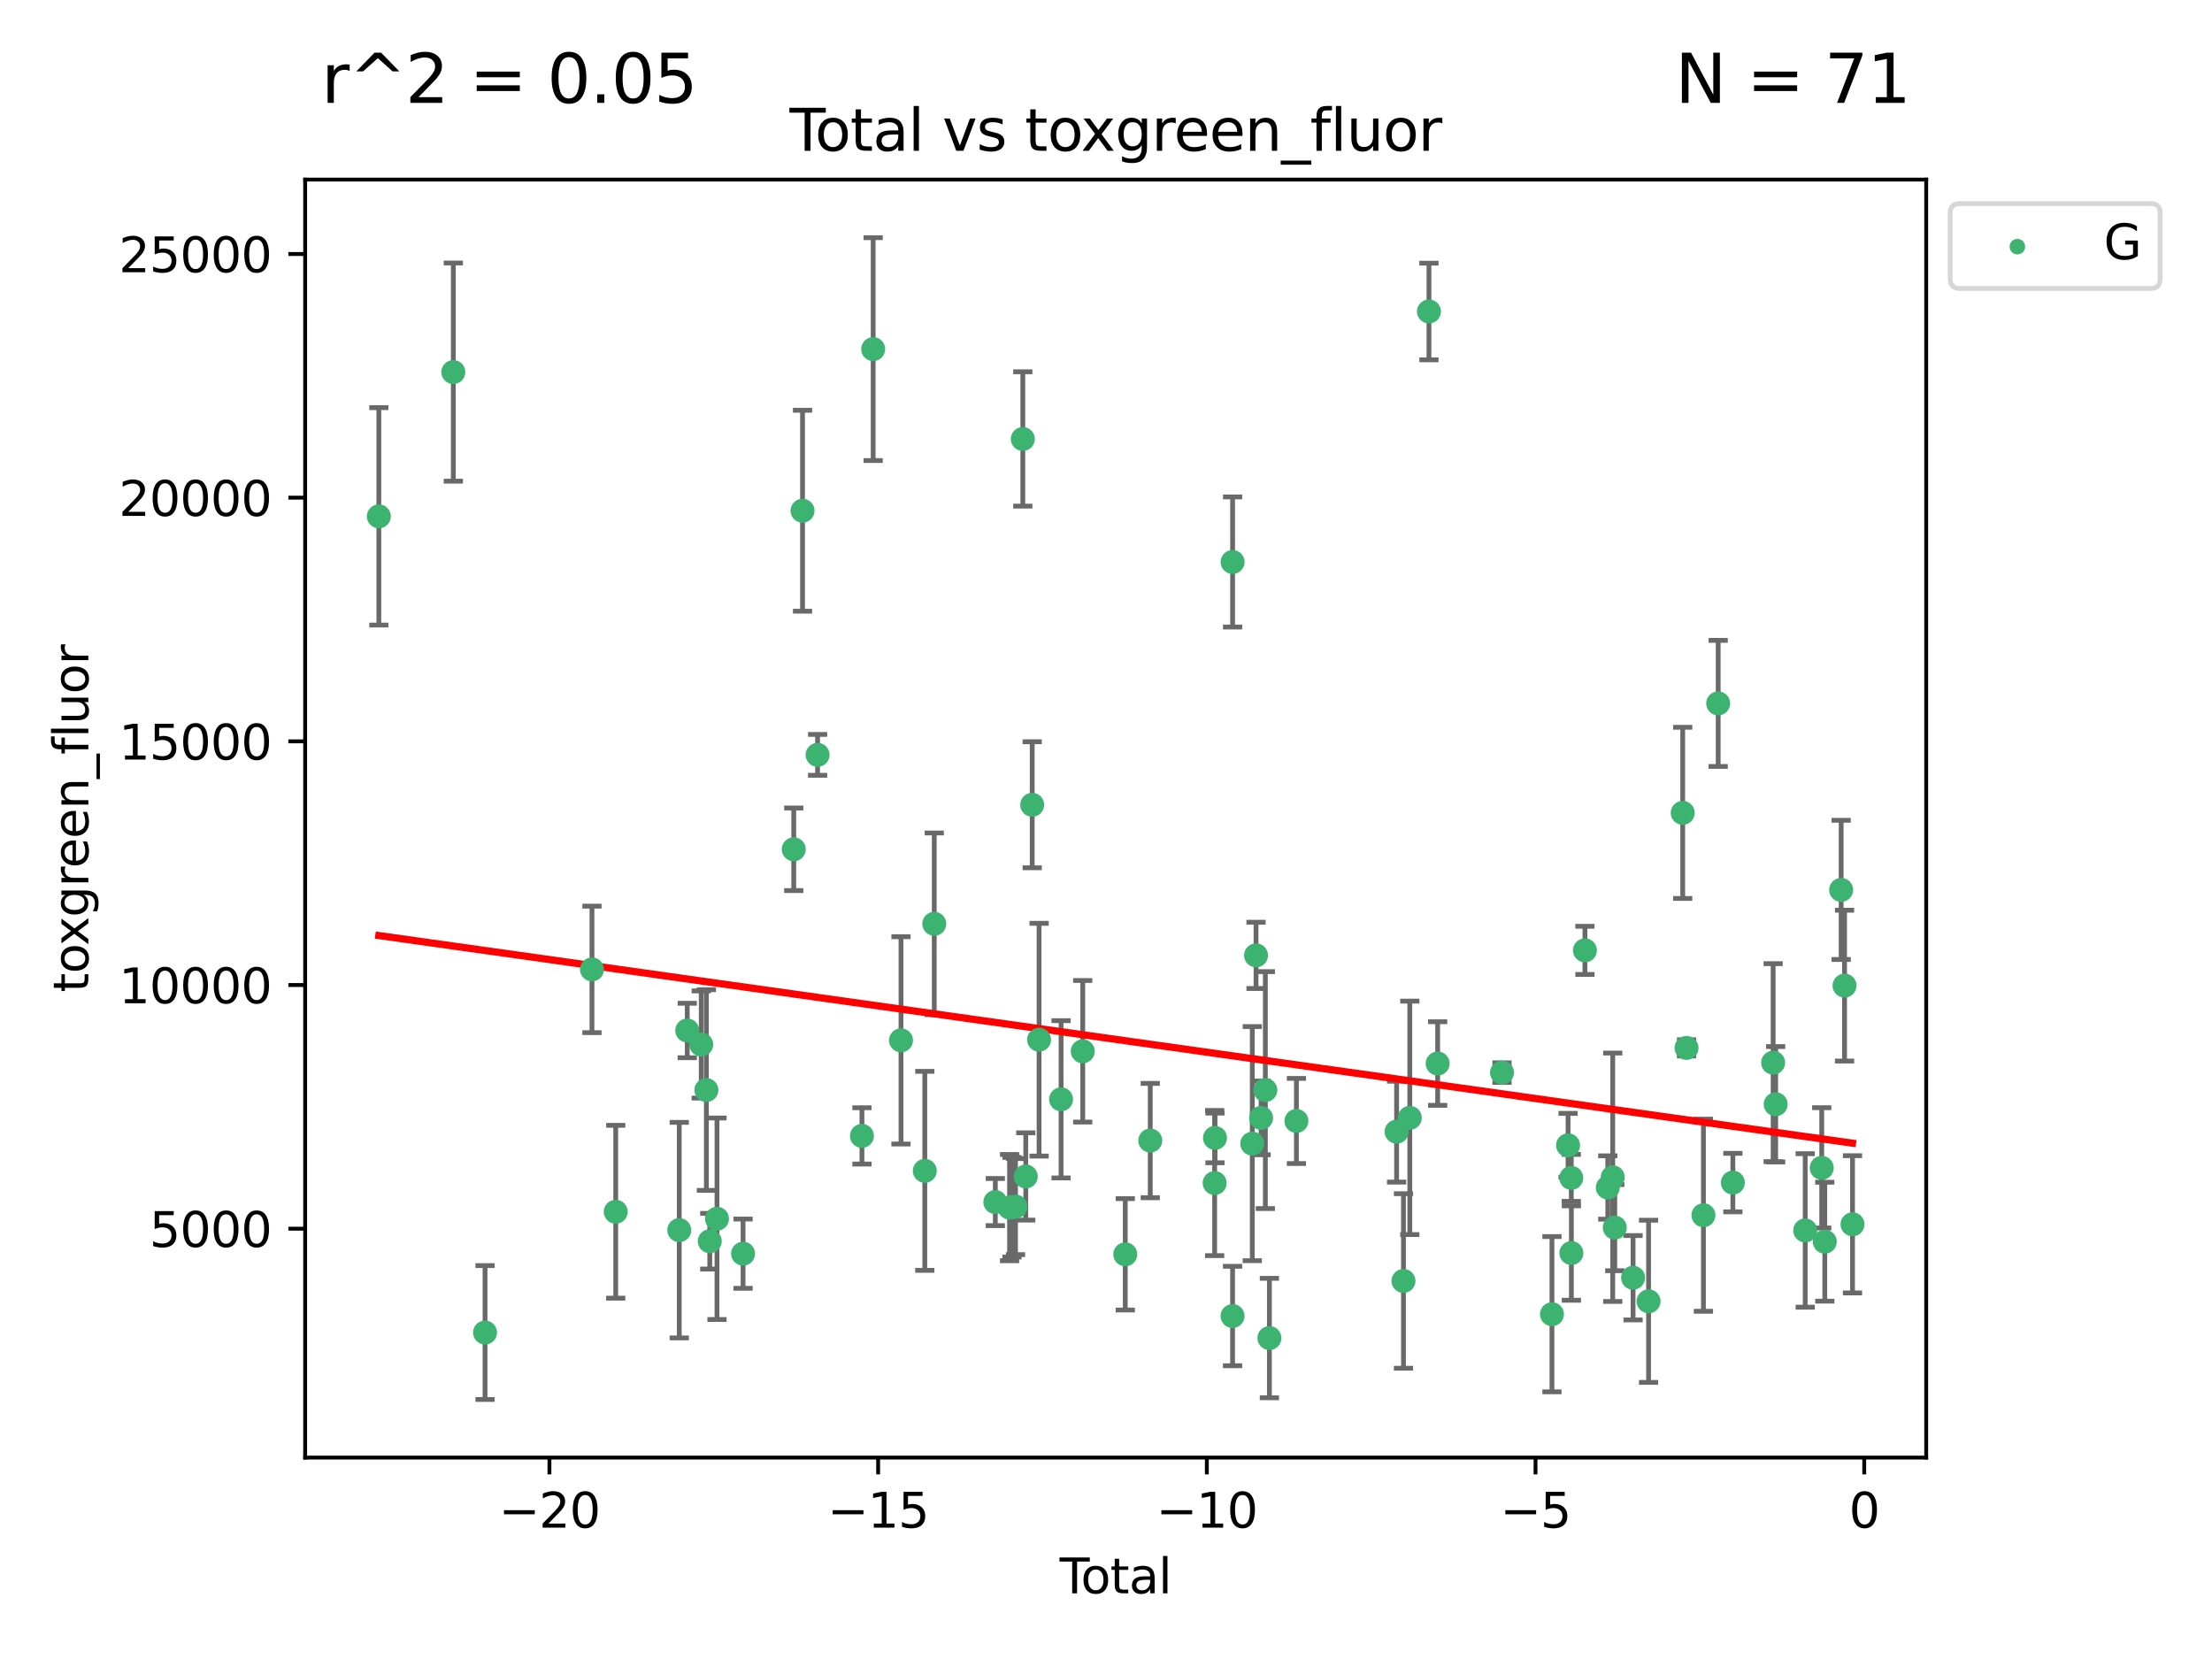 <?xml version="1.0" encoding="utf-8" standalone="no"?>
<!DOCTYPE svg PUBLIC "-//W3C//DTD SVG 1.1//EN"
  "http://www.w3.org/Graphics/SVG/1.1/DTD/svg11.dtd">
<svg xmlns:xlink="http://www.w3.org/1999/xlink" width="460.8pt" height="345.6pt" viewBox="0 0 460.8 345.6" xmlns="http://www.w3.org/2000/svg" version="1.1">
 <defs>
  <style type="text/css">*{stroke-linejoin: round; stroke-linecap: butt}</style>
 </defs>
 <g id="figure_1">
  <g id="patch_1">
   <path d="M 0 345.6 
L 460.8 345.6 
L 460.8 0 
L 0 0 
z
" style="fill: #ffffff"/>
  </g>
  <g id="axes_1">
   <g id="patch_2">
    <path d="M 63.571 303.64 
L 401.26 303.64 
L 401.26 37.411 
L 63.571 37.411 
z
" style="fill: #ffffff"/>
   </g>
   <g id="PathCollection_1">
    <defs>
     <path id="mcf0230a233" d="M 0 1.118 
C 0.297 1.118 0.581 1 0.791 0.791 
C 1 0.581 1.118 0.297 1.118 0 
C 1.118 -0.297 1 -0.581 0.791 -0.791 
C 0.581 -1 0.297 -1.118 0 -1.118 
C -0.297 -1.118 -0.581 -1 -0.791 -0.791 
C -1 -0.581 -1.118 -0.297 -1.118 0 
C -1.118 0.297 -1 0.581 -0.791 0.791 
C -0.581 1 -0.297 1.118 0 1.118 
z
" style="stroke: #3cb371"/>
    </defs>
    <g clip-path="url(#pb4d93999d5)">
     <use xlink:href="#mcf0230a233" x="78.921" y="107.565" style="fill: #3cb371; stroke: #3cb371"/>
     <use xlink:href="#mcf0230a233" x="94.433" y="77.509" style="fill: #3cb371; stroke: #3cb371"/>
     <use xlink:href="#mcf0230a233" x="101.045" y="277.592" style="fill: #3cb371; stroke: #3cb371"/>
     <use xlink:href="#mcf0230a233" x="123.318" y="201.943" style="fill: #3cb371; stroke: #3cb371"/>
     <use xlink:href="#mcf0230a233" x="128.267" y="252.429" style="fill: #3cb371; stroke: #3cb371"/>
     <use xlink:href="#mcf0230a233" x="141.503" y="256.257" style="fill: #3cb371; stroke: #3cb371"/>
     <use xlink:href="#mcf0230a233" x="143.164" y="214.671" style="fill: #3cb371; stroke: #3cb371"/>
     <use xlink:href="#mcf0230a233" x="146.08" y="217.587" style="fill: #3cb371; stroke: #3cb371"/>
     <use xlink:href="#mcf0230a233" x="147.153" y="227.079" style="fill: #3cb371; stroke: #3cb371"/>
     <use xlink:href="#mcf0230a233" x="147.857" y="258.569" style="fill: #3cb371; stroke: #3cb371"/>
     <use xlink:href="#mcf0230a233" x="149.361" y="253.888" style="fill: #3cb371; stroke: #3cb371"/>
     <use xlink:href="#mcf0230a233" x="154.794" y="261.16" style="fill: #3cb371; stroke: #3cb371"/>
     <use xlink:href="#mcf0230a233" x="165.352" y="176.924" style="fill: #3cb371; stroke: #3cb371"/>
     <use xlink:href="#mcf0230a233" x="167.181" y="106.389" style="fill: #3cb371; stroke: #3cb371"/>
     <use xlink:href="#mcf0230a233" x="170.319" y="157.248" style="fill: #3cb371; stroke: #3cb371"/>
     <use xlink:href="#mcf0230a233" x="179.557" y="236.628" style="fill: #3cb371; stroke: #3cb371"/>
     <use xlink:href="#mcf0230a233" x="181.897" y="72.725" style="fill: #3cb371; stroke: #3cb371"/>
     <use xlink:href="#mcf0230a233" x="187.695" y="216.725" style="fill: #3cb371; stroke: #3cb371"/>
     <use xlink:href="#mcf0230a233" x="192.654" y="243.908" style="fill: #3cb371; stroke: #3cb371"/>
     <use xlink:href="#mcf0230a233" x="194.625" y="192.447" style="fill: #3cb371; stroke: #3cb371"/>
     <use xlink:href="#mcf0230a233" x="207.343" y="250.411" style="fill: #3cb371; stroke: #3cb371"/>
     <use xlink:href="#mcf0230a233" x="210.311" y="251.563" style="fill: #3cb371; stroke: #3cb371"/>
     <use xlink:href="#mcf0230a233" x="210.815" y="251.486" style="fill: #3cb371; stroke: #3cb371"/>
     <use xlink:href="#mcf0230a233" x="211.547" y="251.355" style="fill: #3cb371; stroke: #3cb371"/>
     <use xlink:href="#mcf0230a233" x="213.07" y="91.446" style="fill: #3cb371; stroke: #3cb371"/>
     <use xlink:href="#mcf0230a233" x="213.687" y="245.08" style="fill: #3cb371; stroke: #3cb371"/>
     <use xlink:href="#mcf0230a233" x="215.025" y="167.65" style="fill: #3cb371; stroke: #3cb371"/>
     <use xlink:href="#mcf0230a233" x="216.46" y="216.587" style="fill: #3cb371; stroke: #3cb371"/>
     <use xlink:href="#mcf0230a233" x="221.039" y="229.006" style="fill: #3cb371; stroke: #3cb371"/>
     <use xlink:href="#mcf0230a233" x="225.556" y="219.004" style="fill: #3cb371; stroke: #3cb371"/>
     <use xlink:href="#mcf0230a233" x="234.414" y="261.299" style="fill: #3cb371; stroke: #3cb371"/>
     <use xlink:href="#mcf0230a233" x="239.622" y="237.6" style="fill: #3cb371; stroke: #3cb371"/>
     <use xlink:href="#mcf0230a233" x="253.034" y="246.45" style="fill: #3cb371; stroke: #3cb371"/>
     <use xlink:href="#mcf0230a233" x="253.105" y="237.051" style="fill: #3cb371; stroke: #3cb371"/>
     <use xlink:href="#mcf0230a233" x="256.765" y="274.151" style="fill: #3cb371; stroke: #3cb371"/>
     <use xlink:href="#mcf0230a233" x="256.773" y="117.071" style="fill: #3cb371; stroke: #3cb371"/>
     <use xlink:href="#mcf0230a233" x="260.874" y="238.241" style="fill: #3cb371; stroke: #3cb371"/>
     <use xlink:href="#mcf0230a233" x="261.654" y="199.022" style="fill: #3cb371; stroke: #3cb371"/>
     <use xlink:href="#mcf0230a233" x="262.71" y="232.881" style="fill: #3cb371; stroke: #3cb371"/>
     <use xlink:href="#mcf0230a233" x="263.595" y="227.084" style="fill: #3cb371; stroke: #3cb371"/>
     <use xlink:href="#mcf0230a233" x="264.439" y="278.742" style="fill: #3cb371; stroke: #3cb371"/>
     <use xlink:href="#mcf0230a233" x="270.065" y="233.518" style="fill: #3cb371; stroke: #3cb371"/>
     <use xlink:href="#mcf0230a233" x="290.936" y="235.747" style="fill: #3cb371; stroke: #3cb371"/>
     <use xlink:href="#mcf0230a233" x="292.369" y="266.846" style="fill: #3cb371; stroke: #3cb371"/>
     <use xlink:href="#mcf0230a233" x="293.688" y="232.867" style="fill: #3cb371; stroke: #3cb371"/>
     <use xlink:href="#mcf0230a233" x="297.679" y="64.887" style="fill: #3cb371; stroke: #3cb371"/>
     <use xlink:href="#mcf0230a233" x="299.491" y="221.552" style="fill: #3cb371; stroke: #3cb371"/>
     <use xlink:href="#mcf0230a233" x="312.896" y="223.44" style="fill: #3cb371; stroke: #3cb371"/>
     <use xlink:href="#mcf0230a233" x="323.301" y="273.771" style="fill: #3cb371; stroke: #3cb371"/>
     <use xlink:href="#mcf0230a233" x="326.658" y="238.585" style="fill: #3cb371; stroke: #3cb371"/>
     <use xlink:href="#mcf0230a233" x="327.33" y="245.377" style="fill: #3cb371; stroke: #3cb371"/>
     <use xlink:href="#mcf0230a233" x="327.345" y="261.033" style="fill: #3cb371; stroke: #3cb371"/>
     <use xlink:href="#mcf0230a233" x="330.17" y="197.977" style="fill: #3cb371; stroke: #3cb371"/>
     <use xlink:href="#mcf0230a233" x="334.93" y="247.376" style="fill: #3cb371; stroke: #3cb371"/>
     <use xlink:href="#mcf0230a233" x="335.961" y="245.248" style="fill: #3cb371; stroke: #3cb371"/>
     <use xlink:href="#mcf0230a233" x="336.386" y="255.732" style="fill: #3cb371; stroke: #3cb371"/>
     <use xlink:href="#mcf0230a233" x="340.199" y="266.175" style="fill: #3cb371; stroke: #3cb371"/>
     <use xlink:href="#mcf0230a233" x="343.428" y="271.087" style="fill: #3cb371; stroke: #3cb371"/>
     <use xlink:href="#mcf0230a233" x="350.539" y="169.334" style="fill: #3cb371; stroke: #3cb371"/>
     <use xlink:href="#mcf0230a233" x="351.337" y="218.299" style="fill: #3cb371; stroke: #3cb371"/>
     <use xlink:href="#mcf0230a233" x="354.857" y="253.152" style="fill: #3cb371; stroke: #3cb371"/>
     <use xlink:href="#mcf0230a233" x="357.93" y="146.532" style="fill: #3cb371; stroke: #3cb371"/>
     <use xlink:href="#mcf0230a233" x="360.986" y="246.359" style="fill: #3cb371; stroke: #3cb371"/>
     <use xlink:href="#mcf0230a233" x="369.378" y="221.369" style="fill: #3cb371; stroke: #3cb371"/>
     <use xlink:href="#mcf0230a233" x="369.905" y="230.038" style="fill: #3cb371; stroke: #3cb371"/>
     <use xlink:href="#mcf0230a233" x="376.056" y="256.326" style="fill: #3cb371; stroke: #3cb371"/>
     <use xlink:href="#mcf0230a233" x="379.501" y="243.286" style="fill: #3cb371; stroke: #3cb371"/>
     <use xlink:href="#mcf0230a233" x="380.138" y="258.666" style="fill: #3cb371; stroke: #3cb371"/>
     <use xlink:href="#mcf0230a233" x="383.546" y="185.381" style="fill: #3cb371; stroke: #3cb371"/>
     <use xlink:href="#mcf0230a233" x="384.255" y="205.324" style="fill: #3cb371; stroke: #3cb371"/>
     <use xlink:href="#mcf0230a233" x="385.911" y="255.045" style="fill: #3cb371; stroke: #3cb371"/>
    </g>
   </g>
   <g id="matplotlib.axis_1">
    <g id="xtick_1">
     <g id="line2d_1">
      <defs>
       <path id="m6a1cb4bdf8" d="M 0 0 
L 0 3.5 
" style="stroke: #000000; stroke-width: 0.8"/>
      </defs>
      <g>
       <use xlink:href="#m6a1cb4bdf8" x="114.457" y="303.64" style="stroke: #000000; stroke-width: 0.8"/>
      </g>
     </g>
     <g id="text_1">
      <!-- −20 -->
      <g transform="translate(103.905 318.238)scale(0.1 -0.1)">
       <defs>
        <path id="DejaVuSans-2212" d="M 678 2272 
L 4684 2272 
L 4684 1741 
L 678 1741 
L 678 2272 
z
" transform="scale(0.016)"/>
        <path id="DejaVuSans-32" d="M 1228 531 
L 3431 531 
L 3431 0 
L 469 0 
L 469 531 
Q 828 903 1448 1529 
Q 2069 2156 2228 2338 
Q 2531 2678 2651 2914 
Q 2772 3150 2772 3378 
Q 2772 3750 2511 3984 
Q 2250 4219 1831 4219 
Q 1534 4219 1204 4116 
Q 875 4013 500 3803 
L 500 4441 
Q 881 4594 1212 4672 
Q 1544 4750 1819 4750 
Q 2544 4750 2975 4387 
Q 3406 4025 3406 3419 
Q 3406 3131 3298 2873 
Q 3191 2616 2906 2266 
Q 2828 2175 2409 1742 
Q 1991 1309 1228 531 
z
" transform="scale(0.016)"/>
        <path id="DejaVuSans-30" d="M 2034 4250 
Q 1547 4250 1301 3770 
Q 1056 3291 1056 2328 
Q 1056 1369 1301 889 
Q 1547 409 2034 409 
Q 2525 409 2770 889 
Q 3016 1369 3016 2328 
Q 3016 3291 2770 3770 
Q 2525 4250 2034 4250 
z
M 2034 4750 
Q 2819 4750 3233 4129 
Q 3647 3509 3647 2328 
Q 3647 1150 3233 529 
Q 2819 -91 2034 -91 
Q 1250 -91 836 529 
Q 422 1150 422 2328 
Q 422 3509 836 4129 
Q 1250 4750 2034 4750 
z
" transform="scale(0.016)"/>
       </defs>
       <use xlink:href="#DejaVuSans-2212"/>
       <use xlink:href="#DejaVuSans-32" x="83.789"/>
       <use xlink:href="#DejaVuSans-30" x="147.412"/>
      </g>
     </g>
    </g>
    <g id="xtick_2">
     <g id="line2d_2">
      <g>
       <use xlink:href="#m6a1cb4bdf8" x="182.931" y="303.64" style="stroke: #000000; stroke-width: 0.8"/>
      </g>
     </g>
     <g id="text_2">
      <!-- −15 -->
      <g transform="translate(172.379 318.238)scale(0.1 -0.1)">
       <defs>
        <path id="DejaVuSans-31" d="M 794 531 
L 1825 531 
L 1825 4091 
L 703 3866 
L 703 4441 
L 1819 4666 
L 2450 4666 
L 2450 531 
L 3481 531 
L 3481 0 
L 794 0 
L 794 531 
z
" transform="scale(0.016)"/>
        <path id="DejaVuSans-35" d="M 691 4666 
L 3169 4666 
L 3169 4134 
L 1269 4134 
L 1269 2991 
Q 1406 3038 1543 3061 
Q 1681 3084 1819 3084 
Q 2600 3084 3056 2656 
Q 3513 2228 3513 1497 
Q 3513 744 3044 326 
Q 2575 -91 1722 -91 
Q 1428 -91 1123 -41 
Q 819 9 494 109 
L 494 744 
Q 775 591 1075 516 
Q 1375 441 1709 441 
Q 2250 441 2565 725 
Q 2881 1009 2881 1497 
Q 2881 1984 2565 2268 
Q 2250 2553 1709 2553 
Q 1456 2553 1204 2497 
Q 953 2441 691 2322 
L 691 4666 
z
" transform="scale(0.016)"/>
       </defs>
       <use xlink:href="#DejaVuSans-2212"/>
       <use xlink:href="#DejaVuSans-31" x="83.789"/>
       <use xlink:href="#DejaVuSans-35" x="147.412"/>
      </g>
     </g>
    </g>
    <g id="xtick_3">
     <g id="line2d_3">
      <g>
       <use xlink:href="#m6a1cb4bdf8" x="251.405" y="303.64" style="stroke: #000000; stroke-width: 0.8"/>
      </g>
     </g>
     <g id="text_3">
      <!-- −10 -->
      <g transform="translate(240.852 318.238)scale(0.1 -0.1)">
       <use xlink:href="#DejaVuSans-2212"/>
       <use xlink:href="#DejaVuSans-31" x="83.789"/>
       <use xlink:href="#DejaVuSans-30" x="147.412"/>
      </g>
     </g>
    </g>
    <g id="xtick_4">
     <g id="line2d_4">
      <g>
       <use xlink:href="#m6a1cb4bdf8" x="319.878" y="303.64" style="stroke: #000000; stroke-width: 0.8"/>
      </g>
     </g>
     <g id="text_4">
      <!-- −5 -->
      <g transform="translate(312.507 318.238)scale(0.1 -0.1)">
       <use xlink:href="#DejaVuSans-2212"/>
       <use xlink:href="#DejaVuSans-35" x="83.789"/>
      </g>
     </g>
    </g>
    <g id="xtick_5">
     <g id="line2d_5">
      <g>
       <use xlink:href="#m6a1cb4bdf8" x="388.352" y="303.64" style="stroke: #000000; stroke-width: 0.8"/>
      </g>
     </g>
     <g id="text_5">
      <!-- 0 -->
      <g transform="translate(385.171 318.238)scale(0.1 -0.1)">
       <use xlink:href="#DejaVuSans-30"/>
      </g>
     </g>
    </g>
    <g id="text_6">
     <!-- Total -->
     <g transform="translate(220.739 331.917)scale(0.1 -0.1)">
      <defs>
       <path id="DejaVuSans-54" d="M -19 4666 
L 3928 4666 
L 3928 4134 
L 2272 4134 
L 2272 0 
L 1638 0 
L 1638 4134 
L -19 4134 
L -19 4666 
z
" transform="scale(0.016)"/>
       <path id="DejaVuSans-6f" d="M 1959 3097 
Q 1497 3097 1228 2736 
Q 959 2375 959 1747 
Q 959 1119 1226 758 
Q 1494 397 1959 397 
Q 2419 397 2687 759 
Q 2956 1122 2956 1747 
Q 2956 2369 2687 2733 
Q 2419 3097 1959 3097 
z
M 1959 3584 
Q 2709 3584 3137 3096 
Q 3566 2609 3566 1747 
Q 3566 888 3137 398 
Q 2709 -91 1959 -91 
Q 1206 -91 779 398 
Q 353 888 353 1747 
Q 353 2609 779 3096 
Q 1206 3584 1959 3584 
z
" transform="scale(0.016)"/>
       <path id="DejaVuSans-74" d="M 1172 4494 
L 1172 3500 
L 2356 3500 
L 2356 3053 
L 1172 3053 
L 1172 1153 
Q 1172 725 1289 603 
Q 1406 481 1766 481 
L 2356 481 
L 2356 0 
L 1766 0 
Q 1100 0 847 248 
Q 594 497 594 1153 
L 594 3053 
L 172 3053 
L 172 3500 
L 594 3500 
L 594 4494 
L 1172 4494 
z
" transform="scale(0.016)"/>
       <path id="DejaVuSans-61" d="M 2194 1759 
Q 1497 1759 1228 1600 
Q 959 1441 959 1056 
Q 959 750 1161 570 
Q 1363 391 1709 391 
Q 2188 391 2477 730 
Q 2766 1069 2766 1631 
L 2766 1759 
L 2194 1759 
z
M 3341 1997 
L 3341 0 
L 2766 0 
L 2766 531 
Q 2569 213 2275 61 
Q 1981 -91 1556 -91 
Q 1019 -91 701 211 
Q 384 513 384 1019 
Q 384 1609 779 1909 
Q 1175 2209 1959 2209 
L 2766 2209 
L 2766 2266 
Q 2766 2663 2505 2880 
Q 2244 3097 1772 3097 
Q 1472 3097 1187 3025 
Q 903 2953 641 2809 
L 641 3341 
Q 956 3463 1253 3523 
Q 1550 3584 1831 3584 
Q 2591 3584 2966 3190 
Q 3341 2797 3341 1997 
z
" transform="scale(0.016)"/>
       <path id="DejaVuSans-6c" d="M 603 4863 
L 1178 4863 
L 1178 0 
L 603 0 
L 603 4863 
z
" transform="scale(0.016)"/>
      </defs>
      <use xlink:href="#DejaVuSans-54"/>
      <use xlink:href="#DejaVuSans-6f" x="44.084"/>
      <use xlink:href="#DejaVuSans-74" x="105.266"/>
      <use xlink:href="#DejaVuSans-61" x="144.475"/>
      <use xlink:href="#DejaVuSans-6c" x="205.754"/>
     </g>
    </g>
   </g>
   <g id="matplotlib.axis_2">
    <g id="ytick_1">
     <g id="line2d_6">
      <defs>
       <path id="mf0aceca98b" d="M 0 0 
L -3.5 0 
" style="stroke: #000000; stroke-width: 0.8"/>
      </defs>
      <g>
       <use xlink:href="#mf0aceca98b" x="63.571" y="255.959" style="stroke: #000000; stroke-width: 0.8"/>
      </g>
     </g>
     <g id="text_7">
      <!-- 5000 -->
      <g transform="translate(31.121 259.758)scale(0.1 -0.1)">
       <use xlink:href="#DejaVuSans-35"/>
       <use xlink:href="#DejaVuSans-30" x="63.623"/>
       <use xlink:href="#DejaVuSans-30" x="127.246"/>
       <use xlink:href="#DejaVuSans-30" x="190.869"/>
      </g>
     </g>
    </g>
    <g id="ytick_2">
     <g id="line2d_7">
      <g>
       <use xlink:href="#mf0aceca98b" x="63.571" y="205.197" style="stroke: #000000; stroke-width: 0.8"/>
      </g>
     </g>
     <g id="text_8">
      <!-- 10000 -->
      <g transform="translate(24.759 208.997)scale(0.1 -0.1)">
       <use xlink:href="#DejaVuSans-31"/>
       <use xlink:href="#DejaVuSans-30" x="63.623"/>
       <use xlink:href="#DejaVuSans-30" x="127.246"/>
       <use xlink:href="#DejaVuSans-30" x="190.869"/>
       <use xlink:href="#DejaVuSans-30" x="254.492"/>
      </g>
     </g>
    </g>
    <g id="ytick_3">
     <g id="line2d_8">
      <g>
       <use xlink:href="#mf0aceca98b" x="63.571" y="154.436" style="stroke: #000000; stroke-width: 0.8"/>
      </g>
     </g>
     <g id="text_9">
      <!-- 15000 -->
      <g transform="translate(24.759 158.235)scale(0.1 -0.1)">
       <use xlink:href="#DejaVuSans-31"/>
       <use xlink:href="#DejaVuSans-35" x="63.623"/>
       <use xlink:href="#DejaVuSans-30" x="127.246"/>
       <use xlink:href="#DejaVuSans-30" x="190.869"/>
       <use xlink:href="#DejaVuSans-30" x="254.492"/>
      </g>
     </g>
    </g>
    <g id="ytick_4">
     <g id="line2d_9">
      <g>
       <use xlink:href="#mf0aceca98b" x="63.571" y="103.674" style="stroke: #000000; stroke-width: 0.8"/>
      </g>
     </g>
     <g id="text_10">
      <!-- 20000 -->
      <g transform="translate(24.759 107.473)scale(0.1 -0.1)">
       <use xlink:href="#DejaVuSans-32"/>
       <use xlink:href="#DejaVuSans-30" x="63.623"/>
       <use xlink:href="#DejaVuSans-30" x="127.246"/>
       <use xlink:href="#DejaVuSans-30" x="190.869"/>
       <use xlink:href="#DejaVuSans-30" x="254.492"/>
      </g>
     </g>
    </g>
    <g id="ytick_5">
     <g id="line2d_10">
      <g>
       <use xlink:href="#mf0aceca98b" x="63.571" y="52.912" style="stroke: #000000; stroke-width: 0.8"/>
      </g>
     </g>
     <g id="text_11">
      <!-- 25000 -->
      <g transform="translate(24.759 56.711)scale(0.1 -0.1)">
       <use xlink:href="#DejaVuSans-32"/>
       <use xlink:href="#DejaVuSans-35" x="63.623"/>
       <use xlink:href="#DejaVuSans-30" x="127.246"/>
       <use xlink:href="#DejaVuSans-30" x="190.869"/>
       <use xlink:href="#DejaVuSans-30" x="254.492"/>
      </g>
     </g>
    </g>
    <g id="text_12">
     <!-- toxgreen_fluor -->
     <g transform="translate(18.401 206.72)rotate(-90)scale(0.1 -0.1)">
      <defs>
       <path id="DejaVuSans-78" d="M 3513 3500 
L 2247 1797 
L 3578 0 
L 2900 0 
L 1881 1375 
L 863 0 
L 184 0 
L 1544 1831 
L 300 3500 
L 978 3500 
L 1906 2253 
L 2834 3500 
L 3513 3500 
z
" transform="scale(0.016)"/>
       <path id="DejaVuSans-67" d="M 2906 1791 
Q 2906 2416 2648 2759 
Q 2391 3103 1925 3103 
Q 1463 3103 1205 2759 
Q 947 2416 947 1791 
Q 947 1169 1205 825 
Q 1463 481 1925 481 
Q 2391 481 2648 825 
Q 2906 1169 2906 1791 
z
M 3481 434 
Q 3481 -459 3084 -895 
Q 2688 -1331 1869 -1331 
Q 1566 -1331 1297 -1286 
Q 1028 -1241 775 -1147 
L 775 -588 
Q 1028 -725 1275 -790 
Q 1522 -856 1778 -856 
Q 2344 -856 2625 -561 
Q 2906 -266 2906 331 
L 2906 616 
Q 2728 306 2450 153 
Q 2172 0 1784 0 
Q 1141 0 747 490 
Q 353 981 353 1791 
Q 353 2603 747 3093 
Q 1141 3584 1784 3584 
Q 2172 3584 2450 3431 
Q 2728 3278 2906 2969 
L 2906 3500 
L 3481 3500 
L 3481 434 
z
" transform="scale(0.016)"/>
       <path id="DejaVuSans-72" d="M 2631 2963 
Q 2534 3019 2420 3045 
Q 2306 3072 2169 3072 
Q 1681 3072 1420 2755 
Q 1159 2438 1159 1844 
L 1159 0 
L 581 0 
L 581 3500 
L 1159 3500 
L 1159 2956 
Q 1341 3275 1631 3429 
Q 1922 3584 2338 3584 
Q 2397 3584 2469 3576 
Q 2541 3569 2628 3553 
L 2631 2963 
z
" transform="scale(0.016)"/>
       <path id="DejaVuSans-65" d="M 3597 1894 
L 3597 1613 
L 953 1613 
Q 991 1019 1311 708 
Q 1631 397 2203 397 
Q 2534 397 2845 478 
Q 3156 559 3463 722 
L 3463 178 
Q 3153 47 2828 -22 
Q 2503 -91 2169 -91 
Q 1331 -91 842 396 
Q 353 884 353 1716 
Q 353 2575 817 3079 
Q 1281 3584 2069 3584 
Q 2775 3584 3186 3129 
Q 3597 2675 3597 1894 
z
M 3022 2063 
Q 3016 2534 2758 2815 
Q 2500 3097 2075 3097 
Q 1594 3097 1305 2825 
Q 1016 2553 972 2059 
L 3022 2063 
z
" transform="scale(0.016)"/>
       <path id="DejaVuSans-6e" d="M 3513 2113 
L 3513 0 
L 2938 0 
L 2938 2094 
Q 2938 2591 2744 2837 
Q 2550 3084 2163 3084 
Q 1697 3084 1428 2787 
Q 1159 2491 1159 1978 
L 1159 0 
L 581 0 
L 581 3500 
L 1159 3500 
L 1159 2956 
Q 1366 3272 1645 3428 
Q 1925 3584 2291 3584 
Q 2894 3584 3203 3211 
Q 3513 2838 3513 2113 
z
" transform="scale(0.016)"/>
       <path id="DejaVuSans-5f" d="M 3263 -1063 
L 3263 -1509 
L -63 -1509 
L -63 -1063 
L 3263 -1063 
z
" transform="scale(0.016)"/>
       <path id="DejaVuSans-66" d="M 2375 4863 
L 2375 4384 
L 1825 4384 
Q 1516 4384 1395 4259 
Q 1275 4134 1275 3809 
L 1275 3500 
L 2222 3500 
L 2222 3053 
L 1275 3053 
L 1275 0 
L 697 0 
L 697 3053 
L 147 3053 
L 147 3500 
L 697 3500 
L 697 3744 
Q 697 4328 969 4595 
Q 1241 4863 1831 4863 
L 2375 4863 
z
" transform="scale(0.016)"/>
       <path id="DejaVuSans-75" d="M 544 1381 
L 544 3500 
L 1119 3500 
L 1119 1403 
Q 1119 906 1312 657 
Q 1506 409 1894 409 
Q 2359 409 2629 706 
Q 2900 1003 2900 1516 
L 2900 3500 
L 3475 3500 
L 3475 0 
L 2900 0 
L 2900 538 
Q 2691 219 2414 64 
Q 2138 -91 1772 -91 
Q 1169 -91 856 284 
Q 544 659 544 1381 
z
M 1991 3584 
L 1991 3584 
z
" transform="scale(0.016)"/>
      </defs>
      <use xlink:href="#DejaVuSans-74"/>
      <use xlink:href="#DejaVuSans-6f" x="39.209"/>
      <use xlink:href="#DejaVuSans-78" x="97.266"/>
      <use xlink:href="#DejaVuSans-67" x="156.445"/>
      <use xlink:href="#DejaVuSans-72" x="219.922"/>
      <use xlink:href="#DejaVuSans-65" x="258.785"/>
      <use xlink:href="#DejaVuSans-65" x="320.309"/>
      <use xlink:href="#DejaVuSans-6e" x="381.832"/>
      <use xlink:href="#DejaVuSans-5f" x="445.211"/>
      <use xlink:href="#DejaVuSans-66" x="495.211"/>
      <use xlink:href="#DejaVuSans-6c" x="530.416"/>
      <use xlink:href="#DejaVuSans-75" x="558.199"/>
      <use xlink:href="#DejaVuSans-6f" x="621.578"/>
      <use xlink:href="#DejaVuSans-72" x="682.76"/>
     </g>
    </g>
   </g>
   <g id="LineCollection_1">
    <path d="M 78.921 130.21 
L 78.921 84.921 
" clip-path="url(#pb4d93999d5)" style="fill: none; stroke: #696969"/>
    <path d="M 94.433 100.235 
L 94.433 54.783 
" clip-path="url(#pb4d93999d5)" style="fill: none; stroke: #696969"/>
    <path d="M 101.045 291.539 
L 101.045 263.645 
" clip-path="url(#pb4d93999d5)" style="fill: none; stroke: #696969"/>
    <path d="M 123.318 215.117 
L 123.318 188.769 
" clip-path="url(#pb4d93999d5)" style="fill: none; stroke: #696969"/>
    <path d="M 128.267 270.435 
L 128.267 234.422 
" clip-path="url(#pb4d93999d5)" style="fill: none; stroke: #696969"/>
    <path d="M 141.503 278.707 
L 141.503 233.807 
" clip-path="url(#pb4d93999d5)" style="fill: none; stroke: #696969"/>
    <path d="M 143.164 220.342 
L 143.164 209 
" clip-path="url(#pb4d93999d5)" style="fill: none; stroke: #696969"/>
    <path d="M 146.08 228.748 
L 146.08 206.426 
" clip-path="url(#pb4d93999d5)" style="fill: none; stroke: #696969"/>
    <path d="M 147.153 247.98 
L 147.153 206.178 
" clip-path="url(#pb4d93999d5)" style="fill: none; stroke: #696969"/>
    <path d="M 147.857 264.364 
L 147.857 252.774 
" clip-path="url(#pb4d93999d5)" style="fill: none; stroke: #696969"/>
    <path d="M 149.361 274.878 
L 149.361 232.898 
" clip-path="url(#pb4d93999d5)" style="fill: none; stroke: #696969"/>
    <path d="M 154.794 268.373 
L 154.794 253.946 
" clip-path="url(#pb4d93999d5)" style="fill: none; stroke: #696969"/>
    <path d="M 165.352 185.526 
L 165.352 168.322 
" clip-path="url(#pb4d93999d5)" style="fill: none; stroke: #696969"/>
    <path d="M 167.181 127.318 
L 167.181 85.461 
" clip-path="url(#pb4d93999d5)" style="fill: none; stroke: #696969"/>
    <path d="M 170.319 161.508 
L 170.319 152.989 
" clip-path="url(#pb4d93999d5)" style="fill: none; stroke: #696969"/>
    <path d="M 179.557 242.491 
L 179.557 230.765 
" clip-path="url(#pb4d93999d5)" style="fill: none; stroke: #696969"/>
    <path d="M 181.897 95.938 
L 181.897 49.513 
" clip-path="url(#pb4d93999d5)" style="fill: none; stroke: #696969"/>
    <path d="M 187.695 238.319 
L 187.695 195.132 
" clip-path="url(#pb4d93999d5)" style="fill: none; stroke: #696969"/>
    <path d="M 192.654 264.634 
L 192.654 223.182 
" clip-path="url(#pb4d93999d5)" style="fill: none; stroke: #696969"/>
    <path d="M 194.625 211.369 
L 194.625 173.526 
" clip-path="url(#pb4d93999d5)" style="fill: none; stroke: #696969"/>
    <path d="M 207.343 255.321 
L 207.343 245.501 
" clip-path="url(#pb4d93999d5)" style="fill: none; stroke: #696969"/>
    <path d="M 210.311 262.63 
L 210.311 240.495 
" clip-path="url(#pb4d93999d5)" style="fill: none; stroke: #696969"/>
    <path d="M 210.815 261.865 
L 210.815 241.107 
" clip-path="url(#pb4d93999d5)" style="fill: none; stroke: #696969"/>
    <path d="M 211.547 261.363 
L 211.547 241.347 
" clip-path="url(#pb4d93999d5)" style="fill: none; stroke: #696969"/>
    <path d="M 213.07 105.439 
L 213.07 77.452 
" clip-path="url(#pb4d93999d5)" style="fill: none; stroke: #696969"/>
    <path d="M 213.687 254.173 
L 213.687 235.987 
" clip-path="url(#pb4d93999d5)" style="fill: none; stroke: #696969"/>
    <path d="M 215.025 180.778 
L 215.025 154.521 
" clip-path="url(#pb4d93999d5)" style="fill: none; stroke: #696969"/>
    <path d="M 216.46 240.832 
L 216.46 192.342 
" clip-path="url(#pb4d93999d5)" style="fill: none; stroke: #696969"/>
    <path d="M 221.039 245.385 
L 221.039 212.626 
" clip-path="url(#pb4d93999d5)" style="fill: none; stroke: #696969"/>
    <path d="M 225.556 233.752 
L 225.556 204.257 
" clip-path="url(#pb4d93999d5)" style="fill: none; stroke: #696969"/>
    <path d="M 234.414 272.895 
L 234.414 249.702 
" clip-path="url(#pb4d93999d5)" style="fill: none; stroke: #696969"/>
    <path d="M 239.622 249.507 
L 239.622 225.693 
" clip-path="url(#pb4d93999d5)" style="fill: none; stroke: #696969"/>
    <path d="M 253.034 261.566 
L 253.034 231.335 
" clip-path="url(#pb4d93999d5)" style="fill: none; stroke: #696969"/>
    <path d="M 253.105 242.224 
L 253.105 231.878 
" clip-path="url(#pb4d93999d5)" style="fill: none; stroke: #696969"/>
    <path d="M 256.765 284.512 
L 256.765 263.79 
" clip-path="url(#pb4d93999d5)" style="fill: none; stroke: #696969"/>
    <path d="M 256.773 130.62 
L 256.773 103.523 
" clip-path="url(#pb4d93999d5)" style="fill: none; stroke: #696969"/>
    <path d="M 260.874 262.629 
L 260.874 213.854 
" clip-path="url(#pb4d93999d5)" style="fill: none; stroke: #696969"/>
    <path d="M 261.654 205.921 
L 261.654 192.122 
" clip-path="url(#pb4d93999d5)" style="fill: none; stroke: #696969"/>
    <path d="M 262.71 240.56 
L 262.71 225.203 
" clip-path="url(#pb4d93999d5)" style="fill: none; stroke: #696969"/>
    <path d="M 263.595 251.76 
L 263.595 202.409 
" clip-path="url(#pb4d93999d5)" style="fill: none; stroke: #696969"/>
    <path d="M 264.439 291.186 
L 264.439 266.299 
" clip-path="url(#pb4d93999d5)" style="fill: none; stroke: #696969"/>
    <path d="M 270.065 242.384 
L 270.065 224.653 
" clip-path="url(#pb4d93999d5)" style="fill: none; stroke: #696969"/>
    <path d="M 290.936 246.252 
L 290.936 225.242 
" clip-path="url(#pb4d93999d5)" style="fill: none; stroke: #696969"/>
    <path d="M 292.369 285.025 
L 292.369 248.666 
" clip-path="url(#pb4d93999d5)" style="fill: none; stroke: #696969"/>
    <path d="M 293.688 257.183 
L 293.688 208.551 
" clip-path="url(#pb4d93999d5)" style="fill: none; stroke: #696969"/>
    <path d="M 297.679 74.955 
L 297.679 54.819 
" clip-path="url(#pb4d93999d5)" style="fill: none; stroke: #696969"/>
    <path d="M 299.491 230.258 
L 299.491 212.846 
" clip-path="url(#pb4d93999d5)" style="fill: none; stroke: #696969"/>
    <path d="M 312.896 225.475 
L 312.896 221.405 
" clip-path="url(#pb4d93999d5)" style="fill: none; stroke: #696969"/>
    <path d="M 323.301 289.941 
L 323.301 257.602 
" clip-path="url(#pb4d93999d5)" style="fill: none; stroke: #696969"/>
    <path d="M 326.658 245.232 
L 326.658 231.937 
" clip-path="url(#pb4d93999d5)" style="fill: none; stroke: #696969"/>
    <path d="M 327.33 250.271 
L 327.33 240.483 
" clip-path="url(#pb4d93999d5)" style="fill: none; stroke: #696969"/>
    <path d="M 327.345 270.864 
L 327.345 251.201 
" clip-path="url(#pb4d93999d5)" style="fill: none; stroke: #696969"/>
    <path d="M 330.17 202.992 
L 330.17 192.962 
" clip-path="url(#pb4d93999d5)" style="fill: none; stroke: #696969"/>
    <path d="M 334.93 253.973 
L 334.93 240.778 
" clip-path="url(#pb4d93999d5)" style="fill: none; stroke: #696969"/>
    <path d="M 335.961 271.12 
L 335.961 219.375 
" clip-path="url(#pb4d93999d5)" style="fill: none; stroke: #696969"/>
    <path d="M 336.386 264.71 
L 336.386 246.754 
" clip-path="url(#pb4d93999d5)" style="fill: none; stroke: #696969"/>
    <path d="M 340.199 274.96 
L 340.199 257.389 
" clip-path="url(#pb4d93999d5)" style="fill: none; stroke: #696969"/>
    <path d="M 343.428 287.977 
L 343.428 254.198 
" clip-path="url(#pb4d93999d5)" style="fill: none; stroke: #696969"/>
    <path d="M 350.539 187.162 
L 350.539 151.507 
" clip-path="url(#pb4d93999d5)" style="fill: none; stroke: #696969"/>
    <path d="M 351.337 219.983 
L 351.337 216.614 
" clip-path="url(#pb4d93999d5)" style="fill: none; stroke: #696969"/>
    <path d="M 354.857 273.163 
L 354.857 233.141 
" clip-path="url(#pb4d93999d5)" style="fill: none; stroke: #696969"/>
    <path d="M 357.93 159.666 
L 357.93 133.398 
" clip-path="url(#pb4d93999d5)" style="fill: none; stroke: #696969"/>
    <path d="M 360.986 252.453 
L 360.986 240.264 
" clip-path="url(#pb4d93999d5)" style="fill: none; stroke: #696969"/>
    <path d="M 369.378 241.991 
L 369.378 200.748 
" clip-path="url(#pb4d93999d5)" style="fill: none; stroke: #696969"/>
    <path d="M 369.905 242.054 
L 369.905 218.022 
" clip-path="url(#pb4d93999d5)" style="fill: none; stroke: #696969"/>
    <path d="M 376.056 272.315 
L 376.056 240.338 
" clip-path="url(#pb4d93999d5)" style="fill: none; stroke: #696969"/>
    <path d="M 379.501 255.819 
L 379.501 230.752 
" clip-path="url(#pb4d93999d5)" style="fill: none; stroke: #696969"/>
    <path d="M 380.138 271.052 
L 380.138 246.28 
" clip-path="url(#pb4d93999d5)" style="fill: none; stroke: #696969"/>
    <path d="M 383.546 199.878 
L 383.546 170.885 
" clip-path="url(#pb4d93999d5)" style="fill: none; stroke: #696969"/>
    <path d="M 384.255 221.035 
L 384.255 189.614 
" clip-path="url(#pb4d93999d5)" style="fill: none; stroke: #696969"/>
    <path d="M 385.911 269.341 
L 385.911 240.749 
" clip-path="url(#pb4d93999d5)" style="fill: none; stroke: #696969"/>
   </g>
   <g id="line2d_11">
    <defs>
     <path id="m4461133ac7" d="M 2 0 
L -2 -0 
" style="stroke: #696969"/>
    </defs>
    <g clip-path="url(#pb4d93999d5)">
     <use xlink:href="#m4461133ac7" x="78.921" y="130.21" style="fill: #696969; stroke: #696969"/>
     <use xlink:href="#m4461133ac7" x="94.433" y="100.235" style="fill: #696969; stroke: #696969"/>
     <use xlink:href="#m4461133ac7" x="101.045" y="291.539" style="fill: #696969; stroke: #696969"/>
     <use xlink:href="#m4461133ac7" x="123.318" y="215.117" style="fill: #696969; stroke: #696969"/>
     <use xlink:href="#m4461133ac7" x="128.267" y="270.435" style="fill: #696969; stroke: #696969"/>
     <use xlink:href="#m4461133ac7" x="141.503" y="278.707" style="fill: #696969; stroke: #696969"/>
     <use xlink:href="#m4461133ac7" x="143.164" y="220.342" style="fill: #696969; stroke: #696969"/>
     <use xlink:href="#m4461133ac7" x="146.08" y="228.748" style="fill: #696969; stroke: #696969"/>
     <use xlink:href="#m4461133ac7" x="147.153" y="247.98" style="fill: #696969; stroke: #696969"/>
     <use xlink:href="#m4461133ac7" x="147.857" y="264.364" style="fill: #696969; stroke: #696969"/>
     <use xlink:href="#m4461133ac7" x="149.361" y="274.878" style="fill: #696969; stroke: #696969"/>
     <use xlink:href="#m4461133ac7" x="154.794" y="268.373" style="fill: #696969; stroke: #696969"/>
     <use xlink:href="#m4461133ac7" x="165.352" y="185.526" style="fill: #696969; stroke: #696969"/>
     <use xlink:href="#m4461133ac7" x="167.181" y="127.318" style="fill: #696969; stroke: #696969"/>
     <use xlink:href="#m4461133ac7" x="170.319" y="161.508" style="fill: #696969; stroke: #696969"/>
     <use xlink:href="#m4461133ac7" x="179.557" y="242.491" style="fill: #696969; stroke: #696969"/>
     <use xlink:href="#m4461133ac7" x="181.897" y="95.938" style="fill: #696969; stroke: #696969"/>
     <use xlink:href="#m4461133ac7" x="187.695" y="238.319" style="fill: #696969; stroke: #696969"/>
     <use xlink:href="#m4461133ac7" x="192.654" y="264.634" style="fill: #696969; stroke: #696969"/>
     <use xlink:href="#m4461133ac7" x="194.625" y="211.369" style="fill: #696969; stroke: #696969"/>
     <use xlink:href="#m4461133ac7" x="207.343" y="255.321" style="fill: #696969; stroke: #696969"/>
     <use xlink:href="#m4461133ac7" x="210.311" y="262.63" style="fill: #696969; stroke: #696969"/>
     <use xlink:href="#m4461133ac7" x="210.815" y="261.865" style="fill: #696969; stroke: #696969"/>
     <use xlink:href="#m4461133ac7" x="211.547" y="261.363" style="fill: #696969; stroke: #696969"/>
     <use xlink:href="#m4461133ac7" x="213.07" y="105.439" style="fill: #696969; stroke: #696969"/>
     <use xlink:href="#m4461133ac7" x="213.687" y="254.173" style="fill: #696969; stroke: #696969"/>
     <use xlink:href="#m4461133ac7" x="215.025" y="180.778" style="fill: #696969; stroke: #696969"/>
     <use xlink:href="#m4461133ac7" x="216.46" y="240.832" style="fill: #696969; stroke: #696969"/>
     <use xlink:href="#m4461133ac7" x="221.039" y="245.385" style="fill: #696969; stroke: #696969"/>
     <use xlink:href="#m4461133ac7" x="225.556" y="233.752" style="fill: #696969; stroke: #696969"/>
     <use xlink:href="#m4461133ac7" x="234.414" y="272.895" style="fill: #696969; stroke: #696969"/>
     <use xlink:href="#m4461133ac7" x="239.622" y="249.507" style="fill: #696969; stroke: #696969"/>
     <use xlink:href="#m4461133ac7" x="253.034" y="261.566" style="fill: #696969; stroke: #696969"/>
     <use xlink:href="#m4461133ac7" x="253.105" y="242.224" style="fill: #696969; stroke: #696969"/>
     <use xlink:href="#m4461133ac7" x="256.765" y="284.512" style="fill: #696969; stroke: #696969"/>
     <use xlink:href="#m4461133ac7" x="256.773" y="130.62" style="fill: #696969; stroke: #696969"/>
     <use xlink:href="#m4461133ac7" x="260.874" y="262.629" style="fill: #696969; stroke: #696969"/>
     <use xlink:href="#m4461133ac7" x="261.654" y="205.921" style="fill: #696969; stroke: #696969"/>
     <use xlink:href="#m4461133ac7" x="262.71" y="240.56" style="fill: #696969; stroke: #696969"/>
     <use xlink:href="#m4461133ac7" x="263.595" y="251.76" style="fill: #696969; stroke: #696969"/>
     <use xlink:href="#m4461133ac7" x="264.439" y="291.186" style="fill: #696969; stroke: #696969"/>
     <use xlink:href="#m4461133ac7" x="270.065" y="242.384" style="fill: #696969; stroke: #696969"/>
     <use xlink:href="#m4461133ac7" x="290.936" y="246.252" style="fill: #696969; stroke: #696969"/>
     <use xlink:href="#m4461133ac7" x="292.369" y="285.025" style="fill: #696969; stroke: #696969"/>
     <use xlink:href="#m4461133ac7" x="293.688" y="257.183" style="fill: #696969; stroke: #696969"/>
     <use xlink:href="#m4461133ac7" x="297.679" y="74.955" style="fill: #696969; stroke: #696969"/>
     <use xlink:href="#m4461133ac7" x="299.491" y="230.258" style="fill: #696969; stroke: #696969"/>
     <use xlink:href="#m4461133ac7" x="312.896" y="225.475" style="fill: #696969; stroke: #696969"/>
     <use xlink:href="#m4461133ac7" x="323.301" y="289.941" style="fill: #696969; stroke: #696969"/>
     <use xlink:href="#m4461133ac7" x="326.658" y="245.232" style="fill: #696969; stroke: #696969"/>
     <use xlink:href="#m4461133ac7" x="327.33" y="250.271" style="fill: #696969; stroke: #696969"/>
     <use xlink:href="#m4461133ac7" x="327.345" y="270.864" style="fill: #696969; stroke: #696969"/>
     <use xlink:href="#m4461133ac7" x="330.17" y="202.992" style="fill: #696969; stroke: #696969"/>
     <use xlink:href="#m4461133ac7" x="334.93" y="253.973" style="fill: #696969; stroke: #696969"/>
     <use xlink:href="#m4461133ac7" x="335.961" y="271.12" style="fill: #696969; stroke: #696969"/>
     <use xlink:href="#m4461133ac7" x="336.386" y="264.71" style="fill: #696969; stroke: #696969"/>
     <use xlink:href="#m4461133ac7" x="340.199" y="274.96" style="fill: #696969; stroke: #696969"/>
     <use xlink:href="#m4461133ac7" x="343.428" y="287.977" style="fill: #696969; stroke: #696969"/>
     <use xlink:href="#m4461133ac7" x="350.539" y="187.162" style="fill: #696969; stroke: #696969"/>
     <use xlink:href="#m4461133ac7" x="351.337" y="219.983" style="fill: #696969; stroke: #696969"/>
     <use xlink:href="#m4461133ac7" x="354.857" y="273.163" style="fill: #696969; stroke: #696969"/>
     <use xlink:href="#m4461133ac7" x="357.93" y="159.666" style="fill: #696969; stroke: #696969"/>
     <use xlink:href="#m4461133ac7" x="360.986" y="252.453" style="fill: #696969; stroke: #696969"/>
     <use xlink:href="#m4461133ac7" x="369.378" y="241.991" style="fill: #696969; stroke: #696969"/>
     <use xlink:href="#m4461133ac7" x="369.905" y="242.054" style="fill: #696969; stroke: #696969"/>
     <use xlink:href="#m4461133ac7" x="376.056" y="272.315" style="fill: #696969; stroke: #696969"/>
     <use xlink:href="#m4461133ac7" x="379.501" y="255.819" style="fill: #696969; stroke: #696969"/>
     <use xlink:href="#m4461133ac7" x="380.138" y="271.052" style="fill: #696969; stroke: #696969"/>
     <use xlink:href="#m4461133ac7" x="383.546" y="199.878" style="fill: #696969; stroke: #696969"/>
     <use xlink:href="#m4461133ac7" x="384.255" y="221.035" style="fill: #696969; stroke: #696969"/>
     <use xlink:href="#m4461133ac7" x="385.911" y="269.341" style="fill: #696969; stroke: #696969"/>
    </g>
   </g>
   <g id="line2d_12">
    <g clip-path="url(#pb4d93999d5)">
     <use xlink:href="#m4461133ac7" x="78.921" y="84.921" style="fill: #696969; stroke: #696969"/>
     <use xlink:href="#m4461133ac7" x="94.433" y="54.783" style="fill: #696969; stroke: #696969"/>
     <use xlink:href="#m4461133ac7" x="101.045" y="263.645" style="fill: #696969; stroke: #696969"/>
     <use xlink:href="#m4461133ac7" x="123.318" y="188.769" style="fill: #696969; stroke: #696969"/>
     <use xlink:href="#m4461133ac7" x="128.267" y="234.422" style="fill: #696969; stroke: #696969"/>
     <use xlink:href="#m4461133ac7" x="141.503" y="233.807" style="fill: #696969; stroke: #696969"/>
     <use xlink:href="#m4461133ac7" x="143.164" y="209" style="fill: #696969; stroke: #696969"/>
     <use xlink:href="#m4461133ac7" x="146.08" y="206.426" style="fill: #696969; stroke: #696969"/>
     <use xlink:href="#m4461133ac7" x="147.153" y="206.178" style="fill: #696969; stroke: #696969"/>
     <use xlink:href="#m4461133ac7" x="147.857" y="252.774" style="fill: #696969; stroke: #696969"/>
     <use xlink:href="#m4461133ac7" x="149.361" y="232.898" style="fill: #696969; stroke: #696969"/>
     <use xlink:href="#m4461133ac7" x="154.794" y="253.946" style="fill: #696969; stroke: #696969"/>
     <use xlink:href="#m4461133ac7" x="165.352" y="168.322" style="fill: #696969; stroke: #696969"/>
     <use xlink:href="#m4461133ac7" x="167.181" y="85.461" style="fill: #696969; stroke: #696969"/>
     <use xlink:href="#m4461133ac7" x="170.319" y="152.989" style="fill: #696969; stroke: #696969"/>
     <use xlink:href="#m4461133ac7" x="179.557" y="230.765" style="fill: #696969; stroke: #696969"/>
     <use xlink:href="#m4461133ac7" x="181.897" y="49.513" style="fill: #696969; stroke: #696969"/>
     <use xlink:href="#m4461133ac7" x="187.695" y="195.132" style="fill: #696969; stroke: #696969"/>
     <use xlink:href="#m4461133ac7" x="192.654" y="223.182" style="fill: #696969; stroke: #696969"/>
     <use xlink:href="#m4461133ac7" x="194.625" y="173.526" style="fill: #696969; stroke: #696969"/>
     <use xlink:href="#m4461133ac7" x="207.343" y="245.501" style="fill: #696969; stroke: #696969"/>
     <use xlink:href="#m4461133ac7" x="210.311" y="240.495" style="fill: #696969; stroke: #696969"/>
     <use xlink:href="#m4461133ac7" x="210.815" y="241.107" style="fill: #696969; stroke: #696969"/>
     <use xlink:href="#m4461133ac7" x="211.547" y="241.347" style="fill: #696969; stroke: #696969"/>
     <use xlink:href="#m4461133ac7" x="213.07" y="77.452" style="fill: #696969; stroke: #696969"/>
     <use xlink:href="#m4461133ac7" x="213.687" y="235.987" style="fill: #696969; stroke: #696969"/>
     <use xlink:href="#m4461133ac7" x="215.025" y="154.521" style="fill: #696969; stroke: #696969"/>
     <use xlink:href="#m4461133ac7" x="216.46" y="192.342" style="fill: #696969; stroke: #696969"/>
     <use xlink:href="#m4461133ac7" x="221.039" y="212.626" style="fill: #696969; stroke: #696969"/>
     <use xlink:href="#m4461133ac7" x="225.556" y="204.257" style="fill: #696969; stroke: #696969"/>
     <use xlink:href="#m4461133ac7" x="234.414" y="249.702" style="fill: #696969; stroke: #696969"/>
     <use xlink:href="#m4461133ac7" x="239.622" y="225.693" style="fill: #696969; stroke: #696969"/>
     <use xlink:href="#m4461133ac7" x="253.034" y="231.335" style="fill: #696969; stroke: #696969"/>
     <use xlink:href="#m4461133ac7" x="253.105" y="231.878" style="fill: #696969; stroke: #696969"/>
     <use xlink:href="#m4461133ac7" x="256.765" y="263.79" style="fill: #696969; stroke: #696969"/>
     <use xlink:href="#m4461133ac7" x="256.773" y="103.523" style="fill: #696969; stroke: #696969"/>
     <use xlink:href="#m4461133ac7" x="260.874" y="213.854" style="fill: #696969; stroke: #696969"/>
     <use xlink:href="#m4461133ac7" x="261.654" y="192.122" style="fill: #696969; stroke: #696969"/>
     <use xlink:href="#m4461133ac7" x="262.71" y="225.203" style="fill: #696969; stroke: #696969"/>
     <use xlink:href="#m4461133ac7" x="263.595" y="202.409" style="fill: #696969; stroke: #696969"/>
     <use xlink:href="#m4461133ac7" x="264.439" y="266.299" style="fill: #696969; stroke: #696969"/>
     <use xlink:href="#m4461133ac7" x="270.065" y="224.653" style="fill: #696969; stroke: #696969"/>
     <use xlink:href="#m4461133ac7" x="290.936" y="225.242" style="fill: #696969; stroke: #696969"/>
     <use xlink:href="#m4461133ac7" x="292.369" y="248.666" style="fill: #696969; stroke: #696969"/>
     <use xlink:href="#m4461133ac7" x="293.688" y="208.551" style="fill: #696969; stroke: #696969"/>
     <use xlink:href="#m4461133ac7" x="297.679" y="54.819" style="fill: #696969; stroke: #696969"/>
     <use xlink:href="#m4461133ac7" x="299.491" y="212.846" style="fill: #696969; stroke: #696969"/>
     <use xlink:href="#m4461133ac7" x="312.896" y="221.405" style="fill: #696969; stroke: #696969"/>
     <use xlink:href="#m4461133ac7" x="323.301" y="257.602" style="fill: #696969; stroke: #696969"/>
     <use xlink:href="#m4461133ac7" x="326.658" y="231.937" style="fill: #696969; stroke: #696969"/>
     <use xlink:href="#m4461133ac7" x="327.33" y="240.483" style="fill: #696969; stroke: #696969"/>
     <use xlink:href="#m4461133ac7" x="327.345" y="251.201" style="fill: #696969; stroke: #696969"/>
     <use xlink:href="#m4461133ac7" x="330.17" y="192.962" style="fill: #696969; stroke: #696969"/>
     <use xlink:href="#m4461133ac7" x="334.93" y="240.778" style="fill: #696969; stroke: #696969"/>
     <use xlink:href="#m4461133ac7" x="335.961" y="219.375" style="fill: #696969; stroke: #696969"/>
     <use xlink:href="#m4461133ac7" x="336.386" y="246.754" style="fill: #696969; stroke: #696969"/>
     <use xlink:href="#m4461133ac7" x="340.199" y="257.389" style="fill: #696969; stroke: #696969"/>
     <use xlink:href="#m4461133ac7" x="343.428" y="254.198" style="fill: #696969; stroke: #696969"/>
     <use xlink:href="#m4461133ac7" x="350.539" y="151.507" style="fill: #696969; stroke: #696969"/>
     <use xlink:href="#m4461133ac7" x="351.337" y="216.614" style="fill: #696969; stroke: #696969"/>
     <use xlink:href="#m4461133ac7" x="354.857" y="233.141" style="fill: #696969; stroke: #696969"/>
     <use xlink:href="#m4461133ac7" x="357.93" y="133.398" style="fill: #696969; stroke: #696969"/>
     <use xlink:href="#m4461133ac7" x="360.986" y="240.264" style="fill: #696969; stroke: #696969"/>
     <use xlink:href="#m4461133ac7" x="369.378" y="200.748" style="fill: #696969; stroke: #696969"/>
     <use xlink:href="#m4461133ac7" x="369.905" y="218.022" style="fill: #696969; stroke: #696969"/>
     <use xlink:href="#m4461133ac7" x="376.056" y="240.338" style="fill: #696969; stroke: #696969"/>
     <use xlink:href="#m4461133ac7" x="379.501" y="230.752" style="fill: #696969; stroke: #696969"/>
     <use xlink:href="#m4461133ac7" x="380.138" y="246.28" style="fill: #696969; stroke: #696969"/>
     <use xlink:href="#m4461133ac7" x="383.546" y="170.885" style="fill: #696969; stroke: #696969"/>
     <use xlink:href="#m4461133ac7" x="384.255" y="189.614" style="fill: #696969; stroke: #696969"/>
     <use xlink:href="#m4461133ac7" x="385.911" y="240.749" style="fill: #696969; stroke: #696969"/>
    </g>
   </g>
   <g id="line2d_13">
    <path d="M 78.921 194.89 
L 94.433 197.076 
L 101.045 198.007 
L 123.318 201.146 
L 128.267 201.843 
L 141.503 203.708 
L 143.164 203.942 
L 146.08 204.353 
L 147.153 204.504 
L 147.857 204.603 
L 149.361 204.815 
L 154.794 205.58 
L 165.352 207.068 
L 167.181 207.326 
L 170.319 207.768 
L 179.557 209.069 
L 181.897 209.399 
L 187.695 210.216 
L 192.654 210.915 
L 194.625 211.193 
L 207.343 212.985 
L 210.311 213.403 
L 210.815 213.474 
L 211.547 213.577 
L 213.07 213.791 
L 213.687 213.878 
L 215.025 214.067 
L 216.46 214.269 
L 221.039 214.914 
L 225.556 215.551 
L 234.414 216.799 
L 239.622 217.532 
L 253.034 219.422 
L 253.105 219.432 
L 256.765 219.948 
L 256.773 219.949 
L 260.874 220.527 
L 261.654 220.637 
L 262.71 220.786 
L 263.595 220.91 
L 264.439 221.029 
L 270.065 221.822 
L 290.936 224.762 
L 292.369 224.964 
L 293.688 225.15 
L 297.679 225.712 
L 299.491 225.968 
L 312.896 227.857 
L 323.301 229.323 
L 326.658 229.796 
L 327.33 229.89 
L 327.345 229.892 
L 330.17 230.29 
L 334.93 230.961 
L 335.961 231.106 
L 336.386 231.166 
L 340.199 231.703 
L 343.428 232.158 
L 350.539 233.16 
L 351.337 233.273 
L 354.857 233.769 
L 357.93 234.202 
L 360.986 234.632 
L 369.378 235.815 
L 369.905 235.889 
L 376.056 236.756 
L 379.501 237.241 
L 380.138 237.331 
L 383.546 237.811 
L 384.255 237.911 
L 385.911 238.144 
" clip-path="url(#pb4d93999d5)" style="fill: none; stroke: #ff0000; stroke-width: 1.5; stroke-linecap: square"/>
   </g>
   <g id="line2d_14">
    <defs>
     <path id="m31afff758e" d="M 0 2 
C 0.53 2 1.039 1.789 1.414 1.414 
C 1.789 1.039 2 0.53 2 0 
C 2 -0.53 1.789 -1.039 1.414 -1.414 
C 1.039 -1.789 0.53 -2 0 -2 
C -0.53 -2 -1.039 -1.789 -1.414 -1.414 
C -1.789 -1.039 -2 -0.53 -2 0 
C -2 0.53 -1.789 1.039 -1.414 1.414 
C -1.039 1.789 -0.53 2 0 2 
z
" style="stroke: #3cb371"/>
    </defs>
    <g clip-path="url(#pb4d93999d5)">
     <use xlink:href="#m31afff758e" x="78.921" y="107.565" style="fill: #3cb371; stroke: #3cb371"/>
     <use xlink:href="#m31afff758e" x="94.433" y="77.509" style="fill: #3cb371; stroke: #3cb371"/>
     <use xlink:href="#m31afff758e" x="101.045" y="277.592" style="fill: #3cb371; stroke: #3cb371"/>
     <use xlink:href="#m31afff758e" x="123.318" y="201.943" style="fill: #3cb371; stroke: #3cb371"/>
     <use xlink:href="#m31afff758e" x="128.267" y="252.429" style="fill: #3cb371; stroke: #3cb371"/>
     <use xlink:href="#m31afff758e" x="141.503" y="256.257" style="fill: #3cb371; stroke: #3cb371"/>
     <use xlink:href="#m31afff758e" x="143.164" y="214.671" style="fill: #3cb371; stroke: #3cb371"/>
     <use xlink:href="#m31afff758e" x="146.08" y="217.587" style="fill: #3cb371; stroke: #3cb371"/>
     <use xlink:href="#m31afff758e" x="147.153" y="227.079" style="fill: #3cb371; stroke: #3cb371"/>
     <use xlink:href="#m31afff758e" x="147.857" y="258.569" style="fill: #3cb371; stroke: #3cb371"/>
     <use xlink:href="#m31afff758e" x="149.361" y="253.888" style="fill: #3cb371; stroke: #3cb371"/>
     <use xlink:href="#m31afff758e" x="154.794" y="261.16" style="fill: #3cb371; stroke: #3cb371"/>
     <use xlink:href="#m31afff758e" x="165.352" y="176.924" style="fill: #3cb371; stroke: #3cb371"/>
     <use xlink:href="#m31afff758e" x="167.181" y="106.389" style="fill: #3cb371; stroke: #3cb371"/>
     <use xlink:href="#m31afff758e" x="170.319" y="157.248" style="fill: #3cb371; stroke: #3cb371"/>
     <use xlink:href="#m31afff758e" x="179.557" y="236.628" style="fill: #3cb371; stroke: #3cb371"/>
     <use xlink:href="#m31afff758e" x="181.897" y="72.725" style="fill: #3cb371; stroke: #3cb371"/>
     <use xlink:href="#m31afff758e" x="187.695" y="216.725" style="fill: #3cb371; stroke: #3cb371"/>
     <use xlink:href="#m31afff758e" x="192.654" y="243.908" style="fill: #3cb371; stroke: #3cb371"/>
     <use xlink:href="#m31afff758e" x="194.625" y="192.447" style="fill: #3cb371; stroke: #3cb371"/>
     <use xlink:href="#m31afff758e" x="207.343" y="250.411" style="fill: #3cb371; stroke: #3cb371"/>
     <use xlink:href="#m31afff758e" x="210.311" y="251.563" style="fill: #3cb371; stroke: #3cb371"/>
     <use xlink:href="#m31afff758e" x="210.815" y="251.486" style="fill: #3cb371; stroke: #3cb371"/>
     <use xlink:href="#m31afff758e" x="211.547" y="251.355" style="fill: #3cb371; stroke: #3cb371"/>
     <use xlink:href="#m31afff758e" x="213.07" y="91.446" style="fill: #3cb371; stroke: #3cb371"/>
     <use xlink:href="#m31afff758e" x="213.687" y="245.08" style="fill: #3cb371; stroke: #3cb371"/>
     <use xlink:href="#m31afff758e" x="215.025" y="167.65" style="fill: #3cb371; stroke: #3cb371"/>
     <use xlink:href="#m31afff758e" x="216.46" y="216.587" style="fill: #3cb371; stroke: #3cb371"/>
     <use xlink:href="#m31afff758e" x="221.039" y="229.006" style="fill: #3cb371; stroke: #3cb371"/>
     <use xlink:href="#m31afff758e" x="225.556" y="219.004" style="fill: #3cb371; stroke: #3cb371"/>
     <use xlink:href="#m31afff758e" x="234.414" y="261.299" style="fill: #3cb371; stroke: #3cb371"/>
     <use xlink:href="#m31afff758e" x="239.622" y="237.6" style="fill: #3cb371; stroke: #3cb371"/>
     <use xlink:href="#m31afff758e" x="253.034" y="246.45" style="fill: #3cb371; stroke: #3cb371"/>
     <use xlink:href="#m31afff758e" x="253.105" y="237.051" style="fill: #3cb371; stroke: #3cb371"/>
     <use xlink:href="#m31afff758e" x="256.765" y="274.151" style="fill: #3cb371; stroke: #3cb371"/>
     <use xlink:href="#m31afff758e" x="256.773" y="117.071" style="fill: #3cb371; stroke: #3cb371"/>
     <use xlink:href="#m31afff758e" x="260.874" y="238.241" style="fill: #3cb371; stroke: #3cb371"/>
     <use xlink:href="#m31afff758e" x="261.654" y="199.022" style="fill: #3cb371; stroke: #3cb371"/>
     <use xlink:href="#m31afff758e" x="262.71" y="232.881" style="fill: #3cb371; stroke: #3cb371"/>
     <use xlink:href="#m31afff758e" x="263.595" y="227.084" style="fill: #3cb371; stroke: #3cb371"/>
     <use xlink:href="#m31afff758e" x="264.439" y="278.742" style="fill: #3cb371; stroke: #3cb371"/>
     <use xlink:href="#m31afff758e" x="270.065" y="233.518" style="fill: #3cb371; stroke: #3cb371"/>
     <use xlink:href="#m31afff758e" x="290.936" y="235.747" style="fill: #3cb371; stroke: #3cb371"/>
     <use xlink:href="#m31afff758e" x="292.369" y="266.846" style="fill: #3cb371; stroke: #3cb371"/>
     <use xlink:href="#m31afff758e" x="293.688" y="232.867" style="fill: #3cb371; stroke: #3cb371"/>
     <use xlink:href="#m31afff758e" x="297.679" y="64.887" style="fill: #3cb371; stroke: #3cb371"/>
     <use xlink:href="#m31afff758e" x="299.491" y="221.552" style="fill: #3cb371; stroke: #3cb371"/>
     <use xlink:href="#m31afff758e" x="312.896" y="223.44" style="fill: #3cb371; stroke: #3cb371"/>
     <use xlink:href="#m31afff758e" x="323.301" y="273.771" style="fill: #3cb371; stroke: #3cb371"/>
     <use xlink:href="#m31afff758e" x="326.658" y="238.585" style="fill: #3cb371; stroke: #3cb371"/>
     <use xlink:href="#m31afff758e" x="327.33" y="245.377" style="fill: #3cb371; stroke: #3cb371"/>
     <use xlink:href="#m31afff758e" x="327.345" y="261.033" style="fill: #3cb371; stroke: #3cb371"/>
     <use xlink:href="#m31afff758e" x="330.17" y="197.977" style="fill: #3cb371; stroke: #3cb371"/>
     <use xlink:href="#m31afff758e" x="334.93" y="247.376" style="fill: #3cb371; stroke: #3cb371"/>
     <use xlink:href="#m31afff758e" x="335.961" y="245.248" style="fill: #3cb371; stroke: #3cb371"/>
     <use xlink:href="#m31afff758e" x="336.386" y="255.732" style="fill: #3cb371; stroke: #3cb371"/>
     <use xlink:href="#m31afff758e" x="340.199" y="266.175" style="fill: #3cb371; stroke: #3cb371"/>
     <use xlink:href="#m31afff758e" x="343.428" y="271.087" style="fill: #3cb371; stroke: #3cb371"/>
     <use xlink:href="#m31afff758e" x="350.539" y="169.334" style="fill: #3cb371; stroke: #3cb371"/>
     <use xlink:href="#m31afff758e" x="351.337" y="218.299" style="fill: #3cb371; stroke: #3cb371"/>
     <use xlink:href="#m31afff758e" x="354.857" y="253.152" style="fill: #3cb371; stroke: #3cb371"/>
     <use xlink:href="#m31afff758e" x="357.93" y="146.532" style="fill: #3cb371; stroke: #3cb371"/>
     <use xlink:href="#m31afff758e" x="360.986" y="246.359" style="fill: #3cb371; stroke: #3cb371"/>
     <use xlink:href="#m31afff758e" x="369.378" y="221.369" style="fill: #3cb371; stroke: #3cb371"/>
     <use xlink:href="#m31afff758e" x="369.905" y="230.038" style="fill: #3cb371; stroke: #3cb371"/>
     <use xlink:href="#m31afff758e" x="376.056" y="256.326" style="fill: #3cb371; stroke: #3cb371"/>
     <use xlink:href="#m31afff758e" x="379.501" y="243.286" style="fill: #3cb371; stroke: #3cb371"/>
     <use xlink:href="#m31afff758e" x="380.138" y="258.666" style="fill: #3cb371; stroke: #3cb371"/>
     <use xlink:href="#m31afff758e" x="383.546" y="185.381" style="fill: #3cb371; stroke: #3cb371"/>
     <use xlink:href="#m31afff758e" x="384.255" y="205.324" style="fill: #3cb371; stroke: #3cb371"/>
     <use xlink:href="#m31afff758e" x="385.911" y="255.045" style="fill: #3cb371; stroke: #3cb371"/>
    </g>
   </g>
   <g id="patch_3">
    <path d="M 63.571 303.64 
L 63.571 37.411 
" style="fill: none; stroke: #000000; stroke-width: 0.8; stroke-linejoin: miter; stroke-linecap: square"/>
   </g>
   <g id="patch_4">
    <path d="M 401.26 303.64 
L 401.26 37.411 
" style="fill: none; stroke: #000000; stroke-width: 0.8; stroke-linejoin: miter; stroke-linecap: square"/>
   </g>
   <g id="patch_5">
    <path d="M 63.571 303.64 
L 401.26 303.64 
" style="fill: none; stroke: #000000; stroke-width: 0.8; stroke-linejoin: miter; stroke-linecap: square"/>
   </g>
   <g id="patch_6">
    <path d="M 63.571 37.411 
L 401.26 37.411 
" style="fill: none; stroke: #000000; stroke-width: 0.8; stroke-linejoin: miter; stroke-linecap: square"/>
   </g>
   <g id="text_13">
    <!-- N = 71 -->
    <g transform="translate(348.964 21.426)scale(0.14 -0.14)">
     <defs>
      <path id="DejaVuSans-4e" d="M 628 4666 
L 1478 4666 
L 3547 763 
L 3547 4666 
L 4159 4666 
L 4159 0 
L 3309 0 
L 1241 3903 
L 1241 0 
L 628 0 
L 628 4666 
z
" transform="scale(0.016)"/>
      <path id="DejaVuSans-20" transform="scale(0.016)"/>
      <path id="DejaVuSans-3d" d="M 678 2906 
L 4684 2906 
L 4684 2381 
L 678 2381 
L 678 2906 
z
M 678 1631 
L 4684 1631 
L 4684 1100 
L 678 1100 
L 678 1631 
z
" transform="scale(0.016)"/>
      <path id="DejaVuSans-37" d="M 525 4666 
L 3525 4666 
L 3525 4397 
L 1831 0 
L 1172 0 
L 2766 4134 
L 525 4134 
L 525 4666 
z
" transform="scale(0.016)"/>
     </defs>
     <use xlink:href="#DejaVuSans-4e"/>
     <use xlink:href="#DejaVuSans-20" x="74.805"/>
     <use xlink:href="#DejaVuSans-3d" x="106.592"/>
     <use xlink:href="#DejaVuSans-20" x="190.381"/>
     <use xlink:href="#DejaVuSans-37" x="222.168"/>
     <use xlink:href="#DejaVuSans-31" x="285.791"/>
    </g>
   </g>
   <g id="text_14">
    <!-- r^2 = 0.05 -->
    <g transform="translate(66.948 21.426)scale(0.14 -0.14)">
     <defs>
      <path id="DejaVuSans-5e" d="M 2988 4666 
L 4684 2925 
L 4056 2925 
L 2681 4159 
L 1306 2925 
L 678 2925 
L 2375 4666 
L 2988 4666 
z
" transform="scale(0.016)"/>
      <path id="DejaVuSans-2e" d="M 684 794 
L 1344 794 
L 1344 0 
L 684 0 
L 684 794 
z
" transform="scale(0.016)"/>
     </defs>
     <use xlink:href="#DejaVuSans-72"/>
     <use xlink:href="#DejaVuSans-5e" x="41.113"/>
     <use xlink:href="#DejaVuSans-32" x="124.902"/>
     <use xlink:href="#DejaVuSans-20" x="188.525"/>
     <use xlink:href="#DejaVuSans-3d" x="220.312"/>
     <use xlink:href="#DejaVuSans-20" x="304.102"/>
     <use xlink:href="#DejaVuSans-30" x="335.889"/>
     <use xlink:href="#DejaVuSans-2e" x="399.512"/>
     <use xlink:href="#DejaVuSans-30" x="431.299"/>
     <use xlink:href="#DejaVuSans-35" x="494.922"/>
    </g>
   </g>
   <g id="text_15">
    <!-- Total vs toxgreen_fluor -->
    <g transform="translate(164.48 31.411)scale(0.12 -0.12)">
     <defs>
      <path id="DejaVuSans-76" d="M 191 3500 
L 800 3500 
L 1894 563 
L 2988 3500 
L 3597 3500 
L 2284 0 
L 1503 0 
L 191 3500 
z
" transform="scale(0.016)"/>
      <path id="DejaVuSans-73" d="M 2834 3397 
L 2834 2853 
Q 2591 2978 2328 3040 
Q 2066 3103 1784 3103 
Q 1356 3103 1142 2972 
Q 928 2841 928 2578 
Q 928 2378 1081 2264 
Q 1234 2150 1697 2047 
L 1894 2003 
Q 2506 1872 2764 1633 
Q 3022 1394 3022 966 
Q 3022 478 2636 193 
Q 2250 -91 1575 -91 
Q 1294 -91 989 -36 
Q 684 19 347 128 
L 347 722 
Q 666 556 975 473 
Q 1284 391 1588 391 
Q 1994 391 2212 530 
Q 2431 669 2431 922 
Q 2431 1156 2273 1281 
Q 2116 1406 1581 1522 
L 1381 1569 
Q 847 1681 609 1914 
Q 372 2147 372 2553 
Q 372 3047 722 3315 
Q 1072 3584 1716 3584 
Q 2034 3584 2315 3537 
Q 2597 3491 2834 3397 
z
" transform="scale(0.016)"/>
     </defs>
     <use xlink:href="#DejaVuSans-54"/>
     <use xlink:href="#DejaVuSans-6f" x="44.084"/>
     <use xlink:href="#DejaVuSans-74" x="105.266"/>
     <use xlink:href="#DejaVuSans-61" x="144.475"/>
     <use xlink:href="#DejaVuSans-6c" x="205.754"/>
     <use xlink:href="#DejaVuSans-20" x="233.537"/>
     <use xlink:href="#DejaVuSans-76" x="265.324"/>
     <use xlink:href="#DejaVuSans-73" x="324.504"/>
     <use xlink:href="#DejaVuSans-20" x="376.604"/>
     <use xlink:href="#DejaVuSans-74" x="408.391"/>
     <use xlink:href="#DejaVuSans-6f" x="447.6"/>
     <use xlink:href="#DejaVuSans-78" x="505.656"/>
     <use xlink:href="#DejaVuSans-67" x="564.836"/>
     <use xlink:href="#DejaVuSans-72" x="628.312"/>
     <use xlink:href="#DejaVuSans-65" x="667.176"/>
     <use xlink:href="#DejaVuSans-65" x="728.699"/>
     <use xlink:href="#DejaVuSans-6e" x="790.223"/>
     <use xlink:href="#DejaVuSans-5f" x="853.602"/>
     <use xlink:href="#DejaVuSans-66" x="903.602"/>
     <use xlink:href="#DejaVuSans-6c" x="938.807"/>
     <use xlink:href="#DejaVuSans-75" x="966.59"/>
     <use xlink:href="#DejaVuSans-6f" x="1029.969"/>
     <use xlink:href="#DejaVuSans-72" x="1091.15"/>
    </g>
   </g>
   <g id="legend_1">
    <g id="patch_7">
     <path d="M 408.26 60.089 
L 448.008 60.089 
Q 450.008 60.089 450.008 58.089 
L 450.008 44.411 
Q 450.008 42.411 448.008 42.411 
L 408.26 42.411 
Q 406.26 42.411 406.26 44.411 
L 406.26 58.089 
Q 406.26 60.089 408.26 60.089 
z
" style="fill: #ffffff; opacity: 0.8; stroke: #cccccc; stroke-linejoin: miter"/>
    </g>
    <g id="PathCollection_2">
     <g>
      <use xlink:href="#mcf0230a233" x="420.26" y="51.385" style="fill: #3cb371; stroke: #3cb371"/>
     </g>
    </g>
    <g id="text_16">
     <!-- G -->
     <g transform="translate(438.26 54.01)scale(0.1 -0.1)">
      <defs>
       <path id="DejaVuSans-47" d="M 3809 666 
L 3809 1919 
L 2778 1919 
L 2778 2438 
L 4434 2438 
L 4434 434 
Q 4069 175 3628 42 
Q 3188 -91 2688 -91 
Q 1594 -91 976 548 
Q 359 1188 359 2328 
Q 359 3472 976 4111 
Q 1594 4750 2688 4750 
Q 3144 4750 3555 4637 
Q 3966 4525 4313 4306 
L 4313 3634 
Q 3963 3931 3569 4081 
Q 3175 4231 2741 4231 
Q 1884 4231 1454 3753 
Q 1025 3275 1025 2328 
Q 1025 1384 1454 906 
Q 1884 428 2741 428 
Q 3075 428 3337 486 
Q 3600 544 3809 666 
z
" transform="scale(0.016)"/>
      </defs>
      <use xlink:href="#DejaVuSans-47"/>
     </g>
    </g>
   </g>
  </g>
 </g>
 <defs>
  <clipPath id="pb4d93999d5">
   <rect x="63.571" y="37.411" width="337.689" height="266.229"/>
  </clipPath>
 </defs>
</svg>

